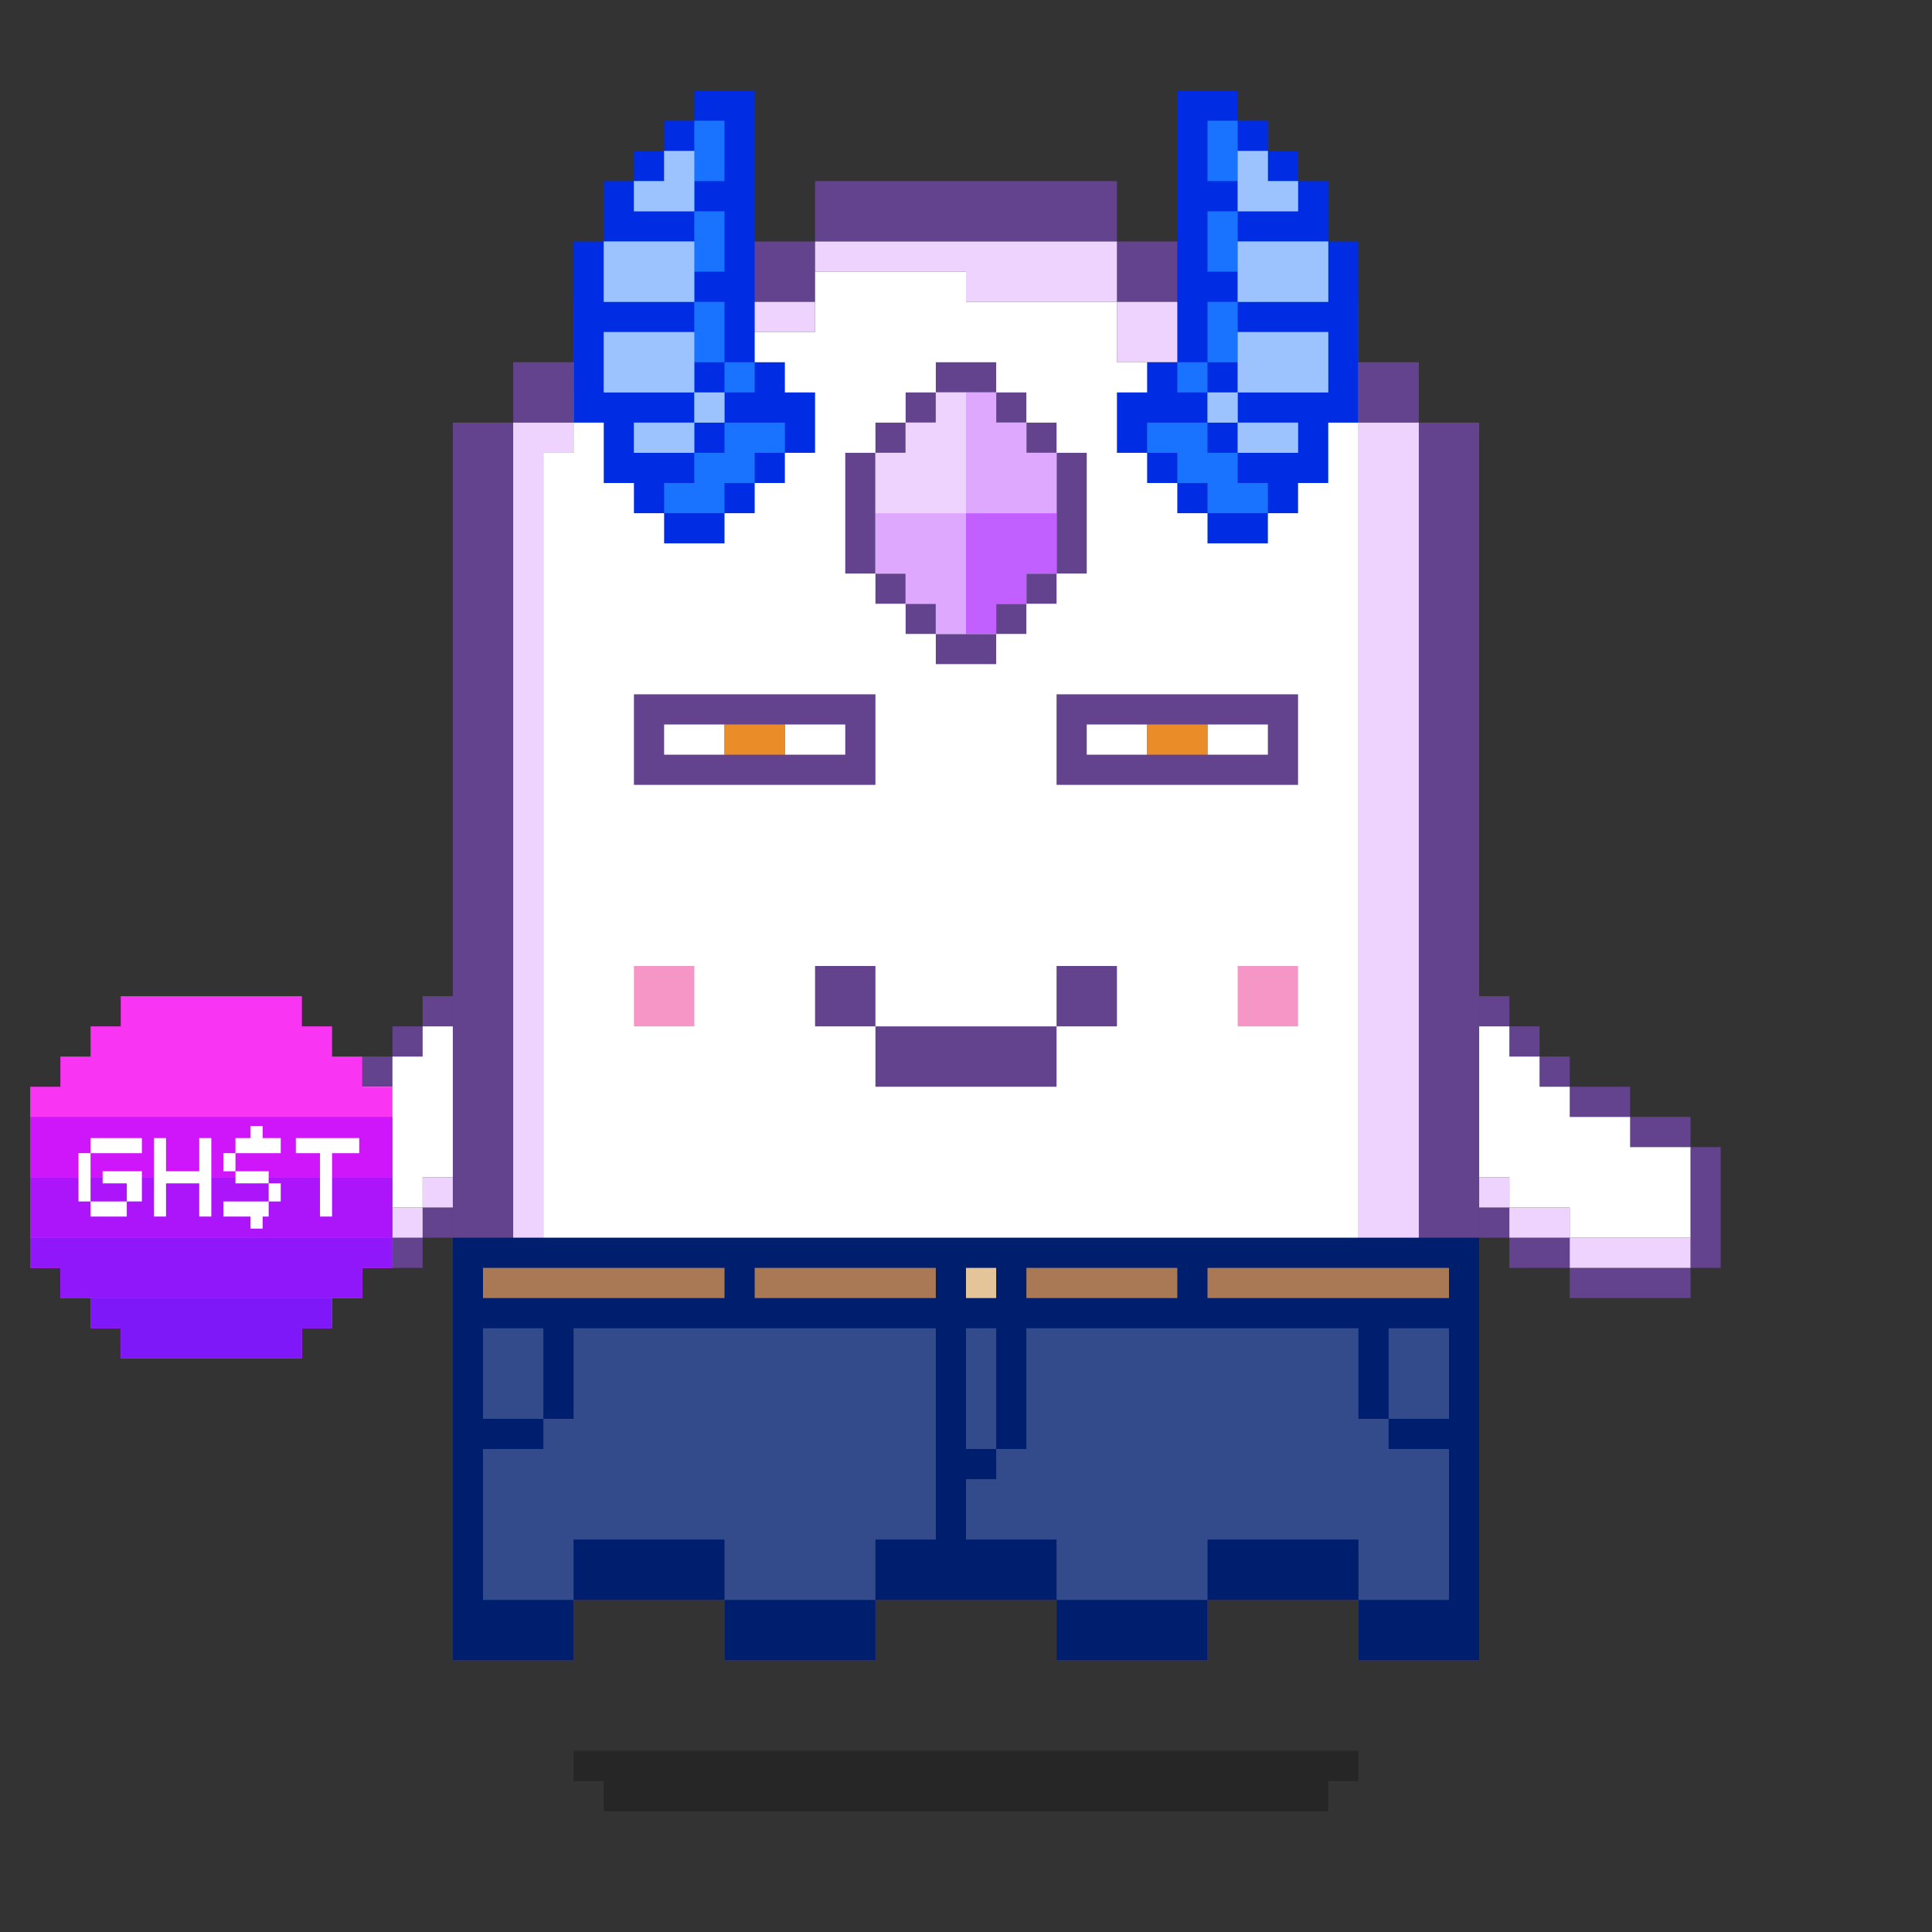 <?xml version="1.0" encoding="utf-8"?>
<!-- Generator: Adobe Illustrator 25.3.1, SVG Export Plug-In . SVG Version: 6.00 Build 0)  -->
<svg version="1.1" id="Layer_1" xmlns="http://www.w3.org/2000/svg" xmlns:xlink="http://www.w3.org/1999/xlink" x="0px" y="0px"
	 viewBox="0 0 64 64" style="enable-background:new 0 0 64 64;" xml:space="preserve">
<rect x="0" y="0" width="64" height="64" fill="#333333" stroke="none"/>
<style type="text/css">
	.st0{fill:#64438E;}
	.st1{fill:#EDD3FD;}
	.st2{fill:#FFFFFF;}
	.st3{fill:#F696C6;}
	.st4{opacity:0.25;enable-background:new    ;}
	.st5{fill:#EA8C27;}
	.st6{fill:#C260FF;}
	.st7{fill:#DEA8FF;}
	.st8{fill:#001E6E;}
	.st9{fill:#A97955;}
	.st10{fill:#E4C599;}
	.st11{fill:#334B8B;}
	.st12{display:none;}
	.st13{display:inline;}
	.st14{display:inline;fill:#FFFFFF;}
	.st15{fill:#002DE4;}
	.st16{fill:#1973FF;}
	.st17{fill:#9DC3FF;}
	.st18{fill:#FA34F3;}
	.st19{fill:#AC15F9;}
	.st20{fill:#CF15F9;}
	.st21{fill:#8F17F9;}
	.st22{fill:#7E18F8;}
</style>
<g>
	<g>
		<path class="st0" d="M21,12h2v-2h-4v2h1H21z"/>
		<path class="st0" d="M19,14v-2h-2v2h1H19z M25,10h2V8h-4v2h1H25z"/>
		<path class="st0" d="M29,8h8V6H27v2h1H29z M45,14h2v-2h-2v1V14z"/>
		<path class="st0" d="M48,14h-1v39h-2v2h4V14H48z M37,10h4V8h-4v1V10z"/>
		<path class="st0" d="M41,12h4v-2h-4v1V12z M17,53V14h-2v41h4v-2h-1H17z"/>
		<path class="st0" d="M24,51h-5v2h5v-1V51z"/>
		<path class="st0" d="M27,53h-3v2h5v-2h-1H27z M45,51h-5v2h5v-1V51z"/>
		<path class="st0" d="M35,51h-6v2h6v-1V51z"/>
		<path class="st0" d="M38,53h-3v2h5v-2h-1H38z"/>
	</g>
	<g>
		<path class="st1" d="M18,43v6h2v-1h2v1h2v2h-5v2h-2V14h2v1h-1v26V43z"/>
		<path class="st1" d="M27,51h-3v2h5v-2h-1H27z M38,51h-3v2h5v-2h-1H38z"/>
		<path class="st1" d="M35,49h-2v-1h-2v1h-2v2h6v-1V49z M25,11h2v-1h-4v1h1H25z M21,13h2v-1h-4v1h1H21z M45,44v5h-1v-1h-2v1h-2v2h5
			v2h2V14h-2v29V44z"/>
		<path class="st1" d="M37,8H27v1h5v1h5V9V8z M45,12h-4v2h4v-1V12z"/>
		<path class="st1" d="M41,10h-4v2h4v-1V10z"/>
	</g>
	<path class="st2" d="M44,14h-3v-2h-4v-2h-5V9h-5v2h-4v2h-4v2h-1v34h2v-1h2v1h2v2h5v-2h2v-1h2v1h2v2h5v-2h2v-1h2v1h1V14H44z"/>
</g>
<path class="st3" d="M21,32v2h2v-2h-1H21z M42,32h-1v2h2v-2H42z"/>
<g>
	<path class="st0" d="M29,32h-2v2h2v-1V32z"/>
	<path class="st0" d="M33,34h-4v2h6v-2h-1H33z"/>
	<path class="st0" d="M36,32h-1v2h2v-2H36z"/>
</g>
<g>
	<path class="st4" d="M25,58h-6v1h1v1h24v-1h1v-1h-1H25z"/>
</g>
<g>
	<path class="st0" d="M27,23h-1h-1h-1h-1h-1h-1v1v1v1h1h1h1h1h1h1h1h1v-1v-1v-1h-1H27z M23,25h-1v-1h1h1v1H23z M28,25h-1h-1v-1h1h1
		V25z"/>
	<rect x="24" y="24" class="st5" width="2" height="1"/>
	<path class="st0" d="M42,23h-1h-1h-1h-1h-1h-1h-1v1v1v1h1h1h1h1h1h1h1h1v-1v-1v-1H42z M37,25h-1v-1h1h1v1H37z M42,25h-1h-1v-1h1h1
		V25z"/>
	<rect x="38" y="24" class="st5" width="2" height="1"/>
</g>
<g>
	<g>
		<path class="st0" d="M29,17v-2h-1v4h1v-1V17z"/>
		<path class="st0" d="M29,14h1v1h-1V14z M29,19h1v1h-1V19z"/>
		<path class="st0" d="M30,20h1v1h-1V20z"/>
		<path class="st0" d="M31,21v1h2v-1h-1H31z M30,13h1v1h-1V13z M34,19h1v1h-1V19z M34,14h1v1h-1V14z"/>
		<path class="st0" d="M33,13v-1h-2v1h1H33z M33,20h1v1h-1V20z"/>
		<path class="st0" d="M33,13h1v1h-1V13z M35,15v4h1v-4H35z"/>
	</g>
	<path class="st6" d="M34,17h-2v4h1v-1h1v-1h1v-2H34z"/>
	<g>
		<path class="st7" d="M30,17h-1v2h1v1h1v1h1v-4h-1H30z"/>
		<path class="st7" d="M34,15v-1h-1v-1h-1v4h3v-2H34z"/>
	</g>
	<path class="st1" d="M31,17h1v-4h-1v1h-1v1h-1v2h1H31z"/>
</g>
<g>
	<path class="st8" d="M15,41v14h4v-2h5v2h5v-2h6v2h5v-2h5v2h4V41H15z"/>
	<path class="st9" d="M31,43v-1h-6v1H31z M39,43v-1h-5v1H39z M24,43v-1h-8v1H24z M48,43v-1h-8v1H48z"/>
	<path class="st10" d="M32,42h1v1h-1V42z"/>
	<g>
		<path class="st11" d="M19,44v3h-1v1h-2v5h3v-2h5v2h5v-2h2v-7H19z"/>
		<path class="st11" d="M18,44h-2v3h2V44z M33,44h-1v4h1V44z M46,44v3h2v-3H46z"/>
		<path class="st11" d="M45,44H34v4h-1v1h-1v2h3v2h5v-2h5v2h3v-5h-2v-1h-1V44z"/>
	</g>
</g>
<g class="st12">
	<g class="st13">
		<path class="st0" d="M19,42h1v1h-1V42z M20,36h1v1h-1V36z"/>
		<path class="st0" d="M21,37h1v1h-1V37z M26,40v4h1v-4H26z M21,43h-1v1h2v-1H21z"/>
		<path class="st0" d="M24,44h-2v1h4v-1h-1H24z M25,39h-1v1h2v-1H25z"/>
		<path class="st0" d="M23,38h-1v1h2v-1H23z"/>
	</g>
	<g class="st13">
		<path class="st1" d="M19,43h1v1h-1V43z M24,45h-2v1h4v-1h-1H24z"/>
		<path class="st1" d="M27,41v3h1v-3H27z M21,44h-1v1h2v-1H21z"/>
		<path class="st1" d="M26,44h1v1h-1V44z M19,41h-1v2h1v-1V41z"/>
	</g>
	<g class="st13">
		<path class="st0" d="M44,42h1v1h-1V42z M43,36h1v1h-1V36z"/>
		<path class="st0" d="M42,37h1v1h-1V37z"/>
		<path class="st0" d="M42,39v-1h-2v1h1H42z M42,43v1h2v-1h-1H42z"/>
		<path class="st0" d="M40,44h-2v1h4v-1h-1H40z"/>
		<path class="st0" d="M38,42v-2h-1v4h1v-1V42z"/>
		<path class="st0" d="M40,40v-1h-2v1h1H40z"/>
	</g>
	<g class="st13">
		<path class="st1" d="M42,44v1h2v-1h-1H42z M37,42v-1h-1v3h1v-1V42z"/>
		<path class="st1" d="M40,45h-2v1h4v-1h-1H40z"/>
		<path class="st1" d="M37,44h1v1h-1V44z M44,43h1v1h-1V43z"/>
	</g>
</g>
<g>
	<g>
		<path class="st0" d="M14,40h1v1h-1V40z M13,34h1v1h-1V34z"/>
		<path class="st0" d="M14,33h1v1h-1V33z M12,35h1v1h-1V35z M7,38h1v4H7V38z M12,41h2v1h-2V41z"/>
		<path class="st0" d="M8,42h4v1H8V42z M8,37h2v1H8V37z"/>
		<path class="st0" d="M10,36h2v1h-2V36z"/>
	</g>
	<g>
		<path class="st1" d="M14,39h1v1h-1V39z"/>
		<path class="st1" d="M12,40h2v1h-2V40z"/>
		<path class="st1" d="M8,41h4v1H8V41z"/>
	</g>
	<path class="st2" d="M8,38v3h4v-1h2v-1h1v-5h-1v1h-1v1h-1v1h-2v1H8z"/>
	<g>
		<path class="st0" d="M49,40h1v1h-1V40z M50,34h1v1h-1V34z"/>
		<path class="st0" d="M49,33h1v1h-1V33z M51,35h1v1h-1V35z M56,38h1v4h-1V38z M50,41h2v1h-2V41z"/>
		<path class="st0" d="M52,42h4v1h-4V42z M54,37h2v1h-2V37z"/>
		<path class="st0" d="M52,36h2v1h-2V36z"/>
	</g>
	<g>
		<path class="st1" d="M49,39h1v1h-1V39z"/>
		<path class="st1" d="M50,40h2v1h-2V40z"/>
		<path class="st1" d="M52,41h4v1h-4V41z"/>
	</g>
	<path class="st2" d="M54,38v-1h-2v-1h-1v-1h-1v-1h-1v5h1v1h2v1h4v-3H54z"/>
</g>
<g class="st12">
	<g class="st13">
		<path class="st1" d="M50,38h1v1h-1V38z"/>
		<path class="st1" d="M49,39h1v1h-1V39z M51,37h1v1h-1V37z"/>
		<path class="st1" d="M52,36h2v1h-2V36z"/>
		<path class="st1" d="M54,35h2v1h-2V35z"/>
	</g>
	<path class="st14" d="M52,32v1h-2v1h-1v5h1v-1h1v-1h1v-1h2v-1h2v-3H52z"/>
	<g class="st13">
		<path class="st0" d="M49,33h1v1h-1V33z"/>
		<path class="st0" d="M50,32h2v1h-2V32z M50,39h1v1h-1V39z"/>
		<path class="st0" d="M49,40h1v1h-1V40z M51,38h1v1h-1V38z"/>
		<path class="st0" d="M52,37h2v1h-2V37z M52,31h4v1h-4V31z"/>
		<path class="st0" d="M56,32h1v4h-1V32z"/>
		<path class="st0" d="M54,36h2v1h-2V36z"/>
	</g>
	<g class="st13">
		<path class="st1" d="M13,38h1v1h-1V38z"/>
		<path class="st1" d="M14,39h1v1h-1V39z M12,37h1v1h-1V37z"/>
		<path class="st1" d="M10,36h2v1h-2V36z"/>
		<path class="st1" d="M8,35h2v1H8V35z"/>
	</g>
	<path class="st14" d="M8,32v3h2v1h2v1h1v1h1v1h1v-5h-1v-1h-2v-1H8z"/>
	<g class="st13">
		<path class="st0" d="M14,33h1v1h-1V33z"/>
		<path class="st0" d="M12,32h2v1h-2V32z M13,39h1v1h-1V39z"/>
		<path class="st0" d="M14,40h1v1h-1V40z M12,38h1v1h-1V38z"/>
		<path class="st0" d="M10,37h2v1h-2V37z M8,31h4v1H8V31z"/>
		<path class="st0" d="M7,32h1v4H7V32z"/>
		<path class="st0" d="M8,36h2v1H8V36z"/>
	</g>
</g>
<g>
	<path class="st15" d="M26,13v-1h-1V3h-2v1h-1v1h-1v1h-1v2h-1v6h1v2h1v1h1v1h2v-1h1v-1h1v-1h1v-2H26z"/>
	<g>
		<path class="st16" d="M25,14h-1v1h-1v1h-1v1h2v-1h1v-1h1v-1H25z M24,6V4h-1v1h-1v1h-1v1h2V6H24z"/>
		<path class="st16" d="M24,9V7h-1v1h-3v2h3V9H24z"/>
		<path class="st16" d="M24,12v-2h-1v1h-3v2h3v-1H24z"/>
		<path class="st16" d="M23,13h1v1h-1V13z"/>
		<path class="st16" d="M24,12h1v1h-1V12z M22,14h-1v1h2v-1H22z"/>
	</g>
	<g>
		<path class="st17" d="M22,10h1V8h-3v2h1H22z M23,7V5h-1v1h-1v1h1H23z M23,11h-3v2h3v-1V11z"/>
		<path class="st17" d="M23,13h1v1h-1V13z"/>
		<path class="st17" d="M21,14v1h2v-1h-1H21z"/>
	</g>
	<path class="st15" d="M38,13v-1h1V3h2v1h1v1h1v1h1v2h1v6h-1v2h-1v1h-1v1h-2v-1h-1v-1h-1v-1h-1v-2H38z"/>
	<g>
		<path class="st16" d="M39,14h1v1h1v1h1v1h-2v-1h-1v-1h-1v-1H39z M40,6V4h1v1h1v1h1v1h-2V6H40z"/>
		<path class="st16" d="M40,9V7h1v1h3v2h-3V9H40z"/>
		<path class="st16" d="M40,12v-2h1v1h3v2h-3v-1H40z"/>
		<path class="st16" d="M40,13h1v1h-1V13z"/>
		<path class="st16" d="M39,12h1v1h-1V12z M42,14h1v1h-2v-1H42z"/>
	</g>
	<g>
		<path class="st17" d="M42,10h-1V8h3v2h-1H42z M41,7V5h1v1h1v1h-1H41z M41,11h3v2h-3v-1V11z"/>
		<path class="st17" d="M40,13h1v1h-1V13z"/>
		<path class="st17" d="M43,14v1h-2v-1h1H43z"/>
	</g>
</g>
<g>
	<path class="st18" d="M12,36v-1h-1v-1h-1v-1H4v1H3v1H2v1H1v6h1v1h1v1h1v1h6v-1h1v-1h1v-1h1v-6H12z"/>
	<path class="st19" d="M1,39v2h12v-2H1z"/>
	<path class="st20" d="M1,37v2h12v-2H1z"/>
	<path class="st21" d="M1,41v1h1v1h10v-1h1v-1H1z"/>
	<path class="st22" d="M3,43v1h1v1h6v-1h1v-1H3z"/>
	<g>
		<path class="st2" d="M8.9,39.8h0.4v-0.6H8.9V39.8z"/>
		<path class="st2" d="M7.4,39.8v0.5h0.9v0.4h0.4v-0.4h0.2v-0.5H7.4z M7.8,39.2h1.1v-0.4H7.8V39.2z"/>
		<path class="st2" d="M7.4,38.2v0.6h0.4v-0.6H7.4z"/>
		<path class="st2" d="M8.7,37.7v-0.4H8.3v0.4H7.8v0.5h1.5v-0.5C9.3,37.7,8.7,37.7,8.7,37.7z M10.6,40.3H11v-2.1h0.9v-0.5H9.8v0.5
			h0.8C10.6,38.2,10.6,40.3,10.6,40.3z M6.6,37.7v1.1H5.5v-1.1H5.1v2.6h0.4v-1.1h1.1v1.1H7v-2.6C7,37.7,6.6,37.7,6.6,37.7z M3,37.7
			v0.5h1.7v-0.5H3z M4.7,39.8v-1H3.4v0.4h0.8v0.6H4.7z"/>
		<path class="st2" d="M3,40.3h1.2v-0.5H3V40.3z"/>
		<path class="st2" d="M2.6,38.2v1.6H3v-1.6H2.6z"/>
	</g>
</g>
</svg>
